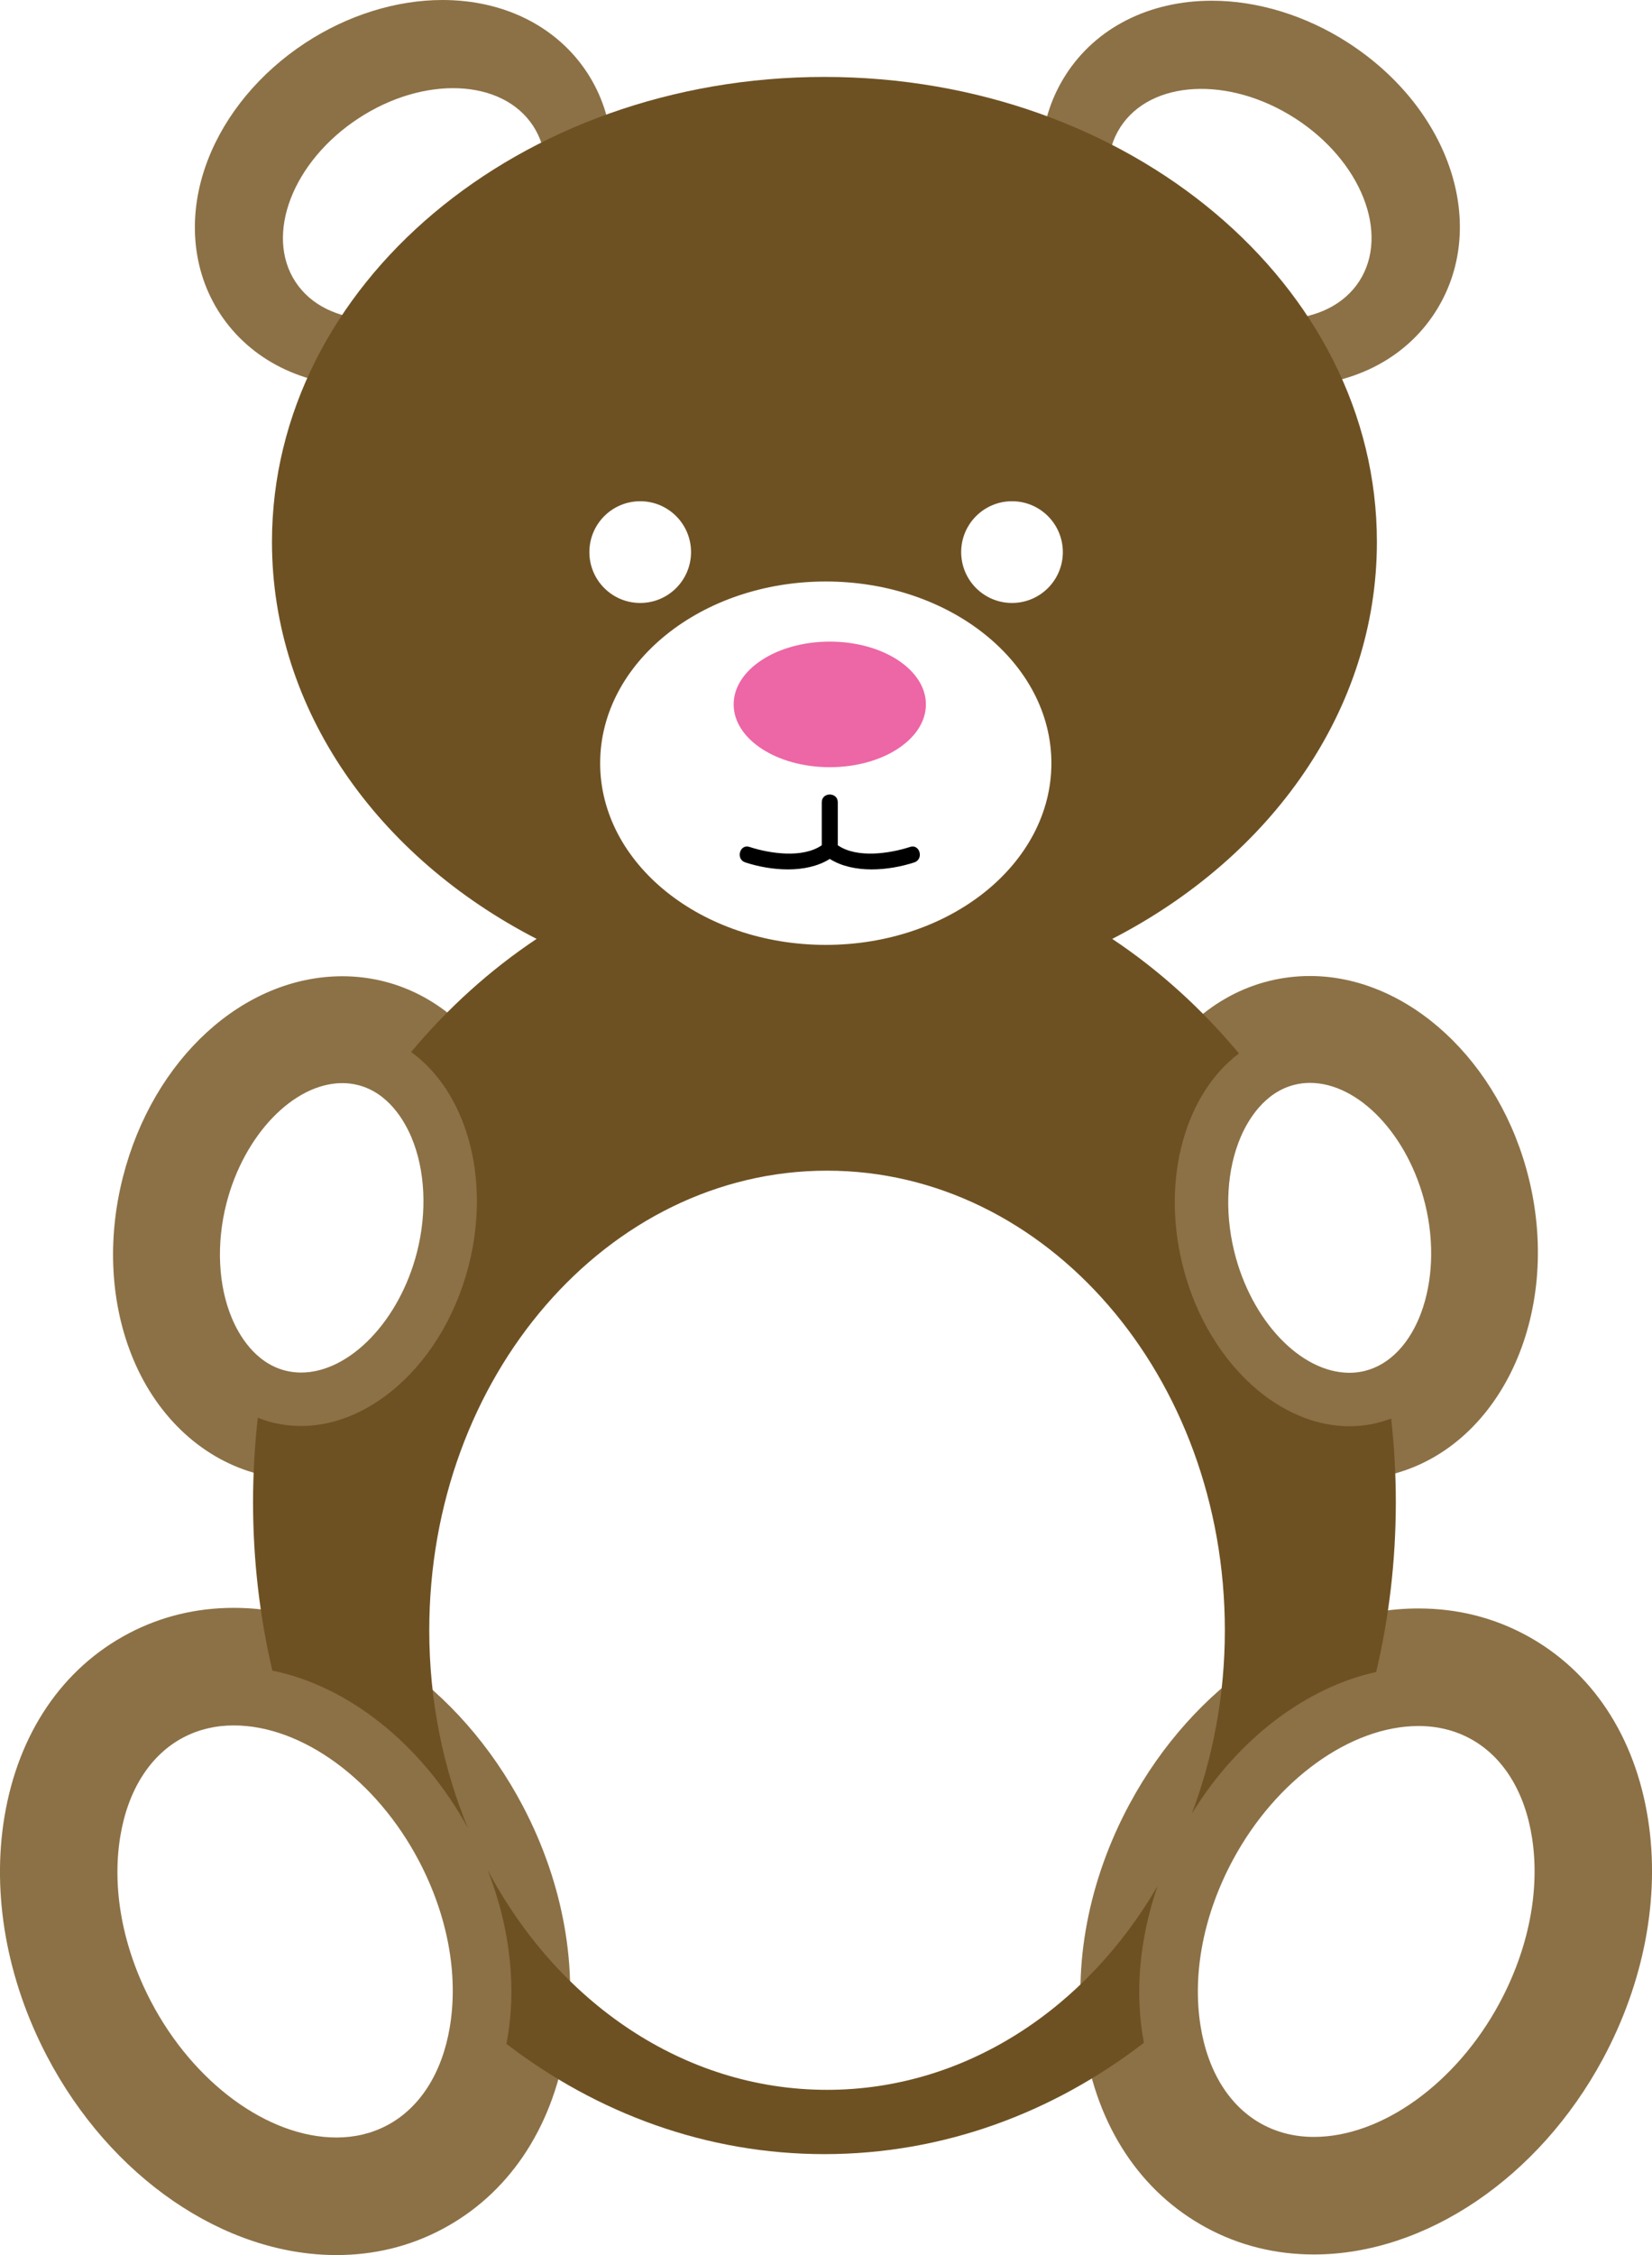 <svg xmlns="http://www.w3.org/2000/svg" xmlns:xlink="http://www.w3.org/1999/xlink" version="1.1" x="0px" y="0px" viewBox="0 0 309.361 421.981" enable-background="new 0 0 309.361 421.981" xml:space="preserve"><path fill="#8C7146" d="M246.049,421.871c-7.196,0-13.958-1.678-20.099-4.988c-12.354-6.66-20.488-18.95-22.904-34.608  c-2.242-14.523,0.776-30.409,8.497-44.73c11.974-22.21,33.208-36.561,54.097-36.561c7.197,0,13.96,1.679,20.101,4.989  c12.354,6.658,20.487,18.949,22.903,34.607c2.242,14.522-0.776,30.408-8.497,44.729  C288.174,407.521,266.938,421.871,246.049,421.871z M265.64,322.983c-12.712,0-26.67,10.047-34.731,25  c-5.462,10.131-7.636,21.117-6.12,30.936c1.34,8.683,5.46,15.288,11.602,18.599c2.897,1.562,6.147,2.354,9.659,2.354  c12.713,0,26.671-10.047,34.732-25.001c5.462-10.131,7.636-21.117,6.12-30.935c-1.34-8.683-5.46-15.287-11.601-18.598  C272.402,323.775,269.152,322.983,265.64,322.983z"></path><path fill="#8C7146" d="M63.008,421.981c-21.078,0-42.35-14.595-54.194-37.182c-7.556-14.409-10.391-30.329-7.983-44.825  c2.596-15.629,10.871-27.825,23.3-34.342c6.024-3.159,12.63-4.761,19.636-4.761c21.078,0,42.35,14.595,54.193,37.182  c7.556,14.41,10.391,30.329,7.983,44.825c-2.596,15.629-10.871,27.825-23.3,34.342C76.621,420.38,70.014,421.981,63.008,421.981z   M43.768,322.872c-3.41,0-6.579,0.755-9.419,2.244c-6.179,3.24-10.375,9.797-11.814,18.464c-1.628,9.799,0.419,20.81,5.764,31.003  c7.966,15.192,21.915,25.398,34.71,25.398c3.41,0,6.579-0.755,9.419-2.245c6.179-3.239,10.375-9.796,11.814-18.462  c1.628-9.8-0.419-20.811-5.765-31.004C70.511,333.079,56.563,322.872,43.768,322.872z"></path><path fill="#8C7146" d="M252.711,276.886c-18.414,0-35.671-16.001-41.033-38.047c-2.884-11.853-2.05-23.97,2.35-34.12  c4.744-10.944,13.396-18.665,23.736-21.18c2.461-0.599,4.998-0.903,7.539-0.903c18.413,0,35.669,16.001,41.031,38.047  c6.197,25.486-5.505,50.294-26.085,55.301C257.786,276.582,255.25,276.886,252.711,276.886z M245.303,202.636  c-0.949,0-1.895,0.113-2.811,0.337c-5.748,1.397-8.804,6.678-10.114,9.7c-2.64,6.088-3.101,13.902-1.267,21.438  c3.158,12.984,12.443,22.774,21.6,22.774c0.948,0,1.895-0.113,2.811-0.336c9.698-2.359,14.909-16.62,11.379-31.142  C263.742,212.427,254.458,202.636,245.303,202.636z"></path><path fill="#8C7146" d="M56.367,276.842c-2.666,0-5.323-0.334-7.898-0.992c-10.31-2.633-18.872-10.451-23.49-21.451  c-4.282-10.199-4.977-22.326-1.958-34.146c5.649-22.121,22.548-37.572,41.095-37.572c2.666,0,5.324,0.334,7.899,0.992  c10.309,2.632,18.871,10.45,23.489,21.451c4.282,10.199,4.978,22.325,1.958,34.146C91.812,261.391,74.912,276.842,56.367,276.842z   M64.116,202.68c-9.102,0-18.438,9.683-21.717,22.522c-1.92,7.517-1.548,15.336,1.02,21.454c1.275,3.038,4.271,8.353,9.999,9.815  c0.959,0.245,1.951,0.37,2.949,0.37c9.101,0,18.438-9.683,21.718-22.523c1.919-7.516,1.547-15.335-1.021-21.454  c-1.275-3.038-4.27-8.353-9.998-9.814C66.105,202.805,65.114,202.68,64.116,202.68z"></path><path fill="#8C7146" d="M252.331,7.918c-7.822-5.02-16.834-7.785-25.375-7.785c-11.742,0-21.72,5.052-27.374,13.862  c-10.175,15.857-2.95,38.032,16.448,50.484c7.821,5.021,16.833,7.785,25.374,7.785c11.742,0,21.72-5.052,27.375-13.862  C278.956,42.545,271.731,20.371,252.331,7.918z M254.576,52.57c-5.7,8.881-20.346,9.645-32.714,1.707  c-12.368-7.939-17.774-21.57-12.076-30.451c5.698-8.878,20.345-9.643,32.713-1.705C254.867,30.06,260.274,43.692,254.576,52.57z"></path><path fill="#8C7146" d="M109.933,13.566C104.267,4.945,94.395,0,82.848,0c-8.678,0-17.813,2.863-25.723,8.06  c-8.455,5.555-14.928,13.342-18.226,21.927c-3.883,10.106-3.036,20.579,2.322,28.732c5.667,8.623,15.54,13.567,27.087,13.567  c8.677,0,17.812-2.862,25.722-8.059c8.456-5.556,14.929-13.343,18.227-21.928C116.138,32.194,115.291,21.722,109.933,13.566z   M88.067,54.109c-12.282,8.07-26.934,7.464-32.729-1.354c-5.794-8.816-0.534-22.508,11.748-30.578  c12.283-8.07,26.935-7.465,32.729,1.352C105.609,32.348,100.351,46.039,88.067,54.109z"></path><path fill="#6E5123" d="M216.769,352.93c-13.37,22.996-36.097,38.133-61.89,38.133c-26.933,0-50.524-16.504-63.608-41.228  c4.432,11.203,5.518,22.672,3.56,32.623c17.025,13.03,37.511,20.635,59.557,20.635c22.161,0,42.748-7.681,59.825-20.835  C212.495,373.268,213.279,363.051,216.769,352.93z"></path><path fill="#6E5123" d="M154.879,219.063c41.141,0,74.491,38.503,74.491,86c0,12.206-2.216,23.81-6.188,34.326  c8.727-14.216,21.63-23.691,34.529-26.513c2.393-10.135,3.676-20.787,3.676-31.783c0-5.303-0.298-10.525-0.873-15.649  c-0.853,0.325-1.729,0.604-2.63,0.823c-15.248,3.709-31.586-9.628-36.49-29.791c-3.945-16.214,0.713-31.896,10.618-39.347  c-6.957-8.358-14.946-15.587-23.728-21.438c29.723-15.287,49.56-42.836,49.56-74.283c0-48.055-46.319-87.012-103.457-87.012  c-57.138,0-103.457,38.957-103.457,87.012c0,31.446,19.836,58.995,49.557,74.282c-8.688,5.788-16.599,12.926-23.503,21.172  c10.251,7.369,15.005,23.426,10.79,39.933c-5.136,20.104-21.625,33.252-36.83,29.367c-0.915-0.233-1.802-0.526-2.665-0.869  c-0.587,5.173-0.892,10.446-0.892,15.801c0,10.902,1.261,21.467,3.614,31.523c13.914,2.809,27.88,13.469,36.635,29.485  c-4.645-11.218-7.25-23.776-7.25-37.039C80.388,257.565,113.738,219.063,154.879,219.063z M189.513,93.795  c5.256,0,9.518,4.261,9.518,9.518s-4.262,9.518-9.518,9.518c-5.257,0-9.518-4.261-9.518-9.518S184.256,93.795,189.513,93.795z   M154.638,108.813c23.334,0,42.25,15.223,42.25,34s-18.916,34-42.25,34s-42.25-15.223-42.25-34S131.304,108.813,154.638,108.813z   M119.888,93.795c5.257,0,9.518,4.261,9.518,9.518s-4.261,9.518-9.518,9.518c-5.256,0-9.518-4.261-9.518-9.518  S114.632,93.795,119.888,93.795z"></path><ellipse cx="155.388" cy="131.813" rx="18" ry="11.75" fill="#ED66A5"></ellipse><path fill="none" d="M156.721,143.063c-0.002,4.049,0.334,7.935,0.334,12"></path><path d="M170.419,158.484c-3.791,1.238-9.957,2.164-13.531-0.314c0-2.682,0-5.363,0-8.045c0-1.935-3-1.935-3,0  c0,2.682,0,5.363,0,8.045c-3.574,2.479-9.74,1.553-13.531,0.314c-1.844-0.603-2.628,2.295-0.797,2.893  c4.756,1.555,11.354,2.16,15.828-0.649c4.474,2.81,11.072,2.204,15.828,0.649C173.047,160.779,172.263,157.882,170.419,158.484z"></path></svg>